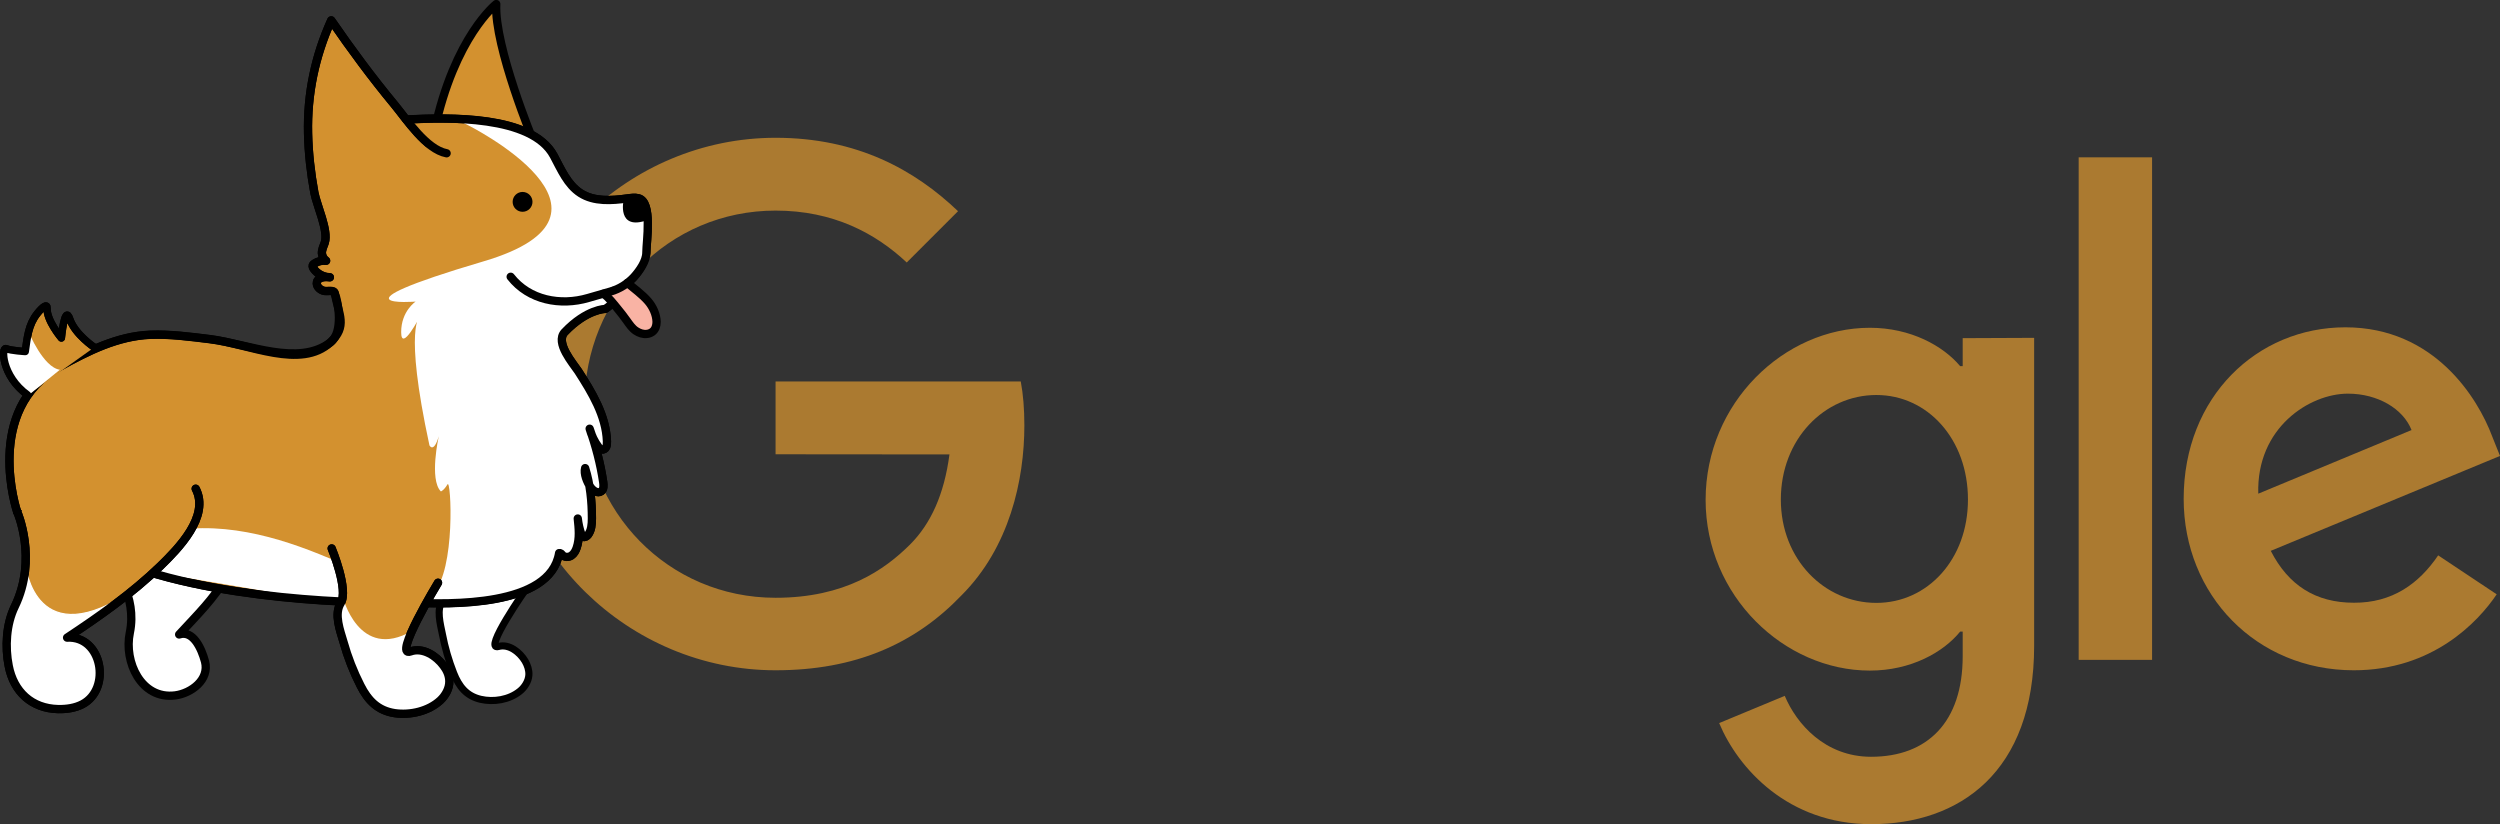 <?xml version="1.0" encoding="utf-8"?>
<!-- Generator: Adobe Illustrator 21.0.0, SVG Export Plug-In . SVG Version: 6.00 Build 0)  -->
<svg version="1.1" id="Layer_1" xmlns="http://www.w3.org/2000/svg" xmlns:xlink="http://www.w3.org/1999/xlink" x="0px" y="0px"
	 viewBox="0 0 1662 547.8" style="enable-background:new 0 0 1662 547.8;" xml:space="preserve">
<rect x="0" y="0" width="1662" height="547.8" fill="#333333" stroke="none"/>
<style type="text/css">
	.st0{opacity:0.75;fill:#D3912F;enable-background:new    ;}
	.st1{fill:#FFFFFF;stroke:#000000;stroke-width:5.516;stroke-linecap:round;stroke-linejoin:round;stroke-miterlimit:10;}
	.st2{fill:#FFFFFF;stroke:#000000;stroke-width:4.733;stroke-linecap:round;stroke-linejoin:round;stroke-miterlimit:10;}
	.st3{fill:#D3912F;stroke:#000000;stroke-width:5.516;stroke-linecap:round;stroke-linejoin:round;stroke-miterlimit:10;}
	.st4{fill:#FFFFFF;}
	.st5{fill:none;stroke:#000000;stroke-width:5.516;stroke-linecap:round;stroke-linejoin:round;stroke-miterlimit:10;}
	.st6{fill:#F9B3A4;stroke:#000000;stroke-width:5.516;stroke-linecap:round;stroke-linejoin:round;stroke-miterlimit:10;}
	.st7{fill:#FFFFFF;stroke:#FFFFFF;stroke-width:0.788;stroke-linecap:round;stroke-linejoin:round;stroke-miterlimit:10;}
	.st8{fill:#D3912F;stroke:#000000;stroke-width:4.91;stroke-linecap:round;stroke-linejoin:round;stroke-miterlimit:10;}
	.st9{fill:none;stroke:#000000;stroke-width:4.91;stroke-linecap:round;stroke-linejoin:round;stroke-miterlimit:10;}
</style>
<path class="st0" d="M1352.3,224.6v204.7c0,84.2-49.7,118.6-108.3,118.6c-55.3,0-88.5-37-101.1-67.2l43.6-18.1
	c7.8,18.6,26.8,40.5,57.4,40.5c37.6,0,60.9-23.2,60.9-66.8v-16.4h-1.7c-11.2,13.8-32.8,25.9-60,25.9c-57,0-109.2-49.7-109.2-113.5
	c0-64.4,52.2-114.4,109.2-114.4c27.2,0,48.8,12.1,60,25.5h1.7v-18.6L1352.3,224.6L1352.3,224.6z M1308.3,332.1
	c0-40.1-26.8-69.5-60.9-69.5c-34.5,0-63.5,29.3-63.5,69.5c0,39.7,28.9,68.7,63.5,68.7C1281.5,400.8,1308.3,371.8,1308.3,332.1z"/>
<path class="st0" d="M1430.7,104.6v334.1h-48.8V104.6H1430.7z"/>
<path class="st0" d="M1620.9,369.2l38.9,25.9c-12.5,18.6-42.8,50.5-95,50.5c-64.8,0-113.1-50.1-113.1-114c0-67.8,48.8-114,107.5-114
	c59.2,0,88.1,47.1,97.6,72.5l5.2,13l-152.4,63.1c11.7,22.9,29.8,34.5,55.3,34.5C1590.3,400.8,1608,388.2,1620.9,369.2L1620.9,369.2z
	 M1501.3,328.2l101.9-42.3c-5.6-14.2-22.5-24.2-42.3-24.2C1535.5,261.7,1500,284.2,1501.3,328.2z"/>
<path class="st0" d="M515.6,302v-48.4h163c1.6,8.4,2.4,18.4,2.4,29.2c0,36.3-9.9,81.2-41.9,113.1c-31.1,32.4-70.8,49.7-123.5,49.7
	c-97.6,0-179.6-79.5-179.6-177s82-177,179.6-177c54,0,92.4,21.2,121.3,48.8l-34.1,34.1C582.1,155.1,554,140,515.6,140
	c-71.2,0-127,57.4-127,128.7s55.7,128.7,127,128.7c46.2,0,72.5-18.6,89.4-35.4c13.7-13.7,22.7-33.2,26.2-59.9L515.6,302z"/>
<path class="st1" d="M75.3,377.4c0,0,16.1,18.5,11,43.3c-4,19.2,7.5,44.5,30.2,41.6c10.7-1.4,22.9-10.5,19.8-22.5
	c-2.4-9-8.1-21.1-17.2-18c13-14.1,22.3-23,32.3-39.2c6.4-10.2,17.7-29.2,7.2-39.8"/>
<path class="st2" d="M291.7,366.9c0,0,7.8,24.8,2.6,32.1c-4.4,6.1-1.5,15.9-0.2,22.6c1.7,8.9,4.2,17.5,7.5,25.9
	c3.5,8.9,8.5,15.2,17.9,17.4c8.6,2,19,0.4,26.1-5.4c3-2.4,5.7-6.4,6-10.7c0.2-3.3-0.9-6.5-2.5-9.3c-3.5-5.9-10.7-11.7-17.8-9.7
	c-10.5,3,18.6-38.5,18.6-38.5"/>
<path class="st3" d="M407.4,189.9c0,0,5.8,8.5-5,15.4c0,0-12.3,0-27,15.4c-6.6,7,5.7,21,9,26c9,14,18.5,29.5,19.1,46.6
	c0,1.3,0,2.6-0.5,3.8s-1.9,2-3.1,1.7c-0.9-0.2-1.5-1-2-1.7c-2.7-3.6-4.7-7.8-5.9-12.2c4.1,11.5,7.2,23.4,9,35.5
	c0.3,2.2,0.5,4.9-1.4,6.2c-2.3,1.6-5.4-0.5-7-2.8c-2.4-3.5-4.6-9-3.6-12.7c3.4,10.7,4.5,22.4,4.5,33.5c0,3.8-0.3,7.9-2.6,10.9
	c-0.8,1-2.2,1.9-3.3,1.3c-0.6-0.4-0.9-1-1.1-1.7c-1.2-3.4-2-6.9-2.4-10.5c0.7,6.5,1.4,13.2-0.7,19.4c-0.7,2.1-1.8,4.1-3.6,5.3
	c-1.8,1.2-4.5,1.2-6-0.5c-0.7-0.8-1.1-1.4-2.1-1.2c-5.9,36.1-73.6,34-97.8,33c0,0-100.1,2.9-176.2-20.8
	c-76.1-23.8-86.3-39.6-86.3-39.6s-23-68.1,28.5-96.6c18.6-10.3,38.3-20.2,59.9-21.1c13.3-0.5,26.6,1.3,39.7,2.9
	c26.4,3.3,60.5,20.4,80.1,2.2c11.5-10.7,5.7-18.1,2.9-32.8c-0.5-2.5-5.1-0.8-7.6-1.6s-4.8-3.1-4.2-5.7c0.7-3.3,5.3-3.7,8.6-3.2
	c-4.2-0.1-8.3-2.2-10.7-5.6c-0.5-0.7-0.9-1.5-0.7-2.3c0.2-0.6,0.7-1,1.2-1.3c2.3-1.5,5-2.1,7.7-1.8c-1.6-1.1-2.6-2.9-2.8-4.9
	c-0.1-2.5,1.1-4.8,1.9-7.1c2.6-8.1-5.3-24.7-6.9-33.2c-2.4-13-3.9-26.2-4.2-39.4c-0.6-26.3,4.6-51.2,15.4-75.2
	c13.2,19.2,27.1,38,42,56c8,9.7,21.2,29.8,34.7,32.3"/>
<path class="st3" d="M354.8,94.3c0,0-26.3-63.3-24.9-91.6c0,0-27.7,21.5-41.1,84.2"/>
<path class="st3" d="M271.9,79.4c27-1.3,81.6-2.9,96.2,24.1c4.9,9.1,9.1,19.3,17.8,24.9c9,5.8,20.7,5,31.3,3.5
	c2.4-0.3,4.9-0.7,7.2-0.1c9.6,2.3,5.3,28.8,5.3,36.1c0,0-3.9,23.5-29.7,27.4c0,0-38.2,17.4-60.6-11.2"/>
<path class="st4" d="M310.9,83.1c0,0,117.9,58.9,10.7,90.6s-45.3,26.8-45.3,26.8s-9.6,6.3-9.6,20.3s12.7-10.8,12.7-10.8
	s-11.3,5.5,6.1,86.1c0,0,2.8,5.5,6.2-6.1c0,0-6.5,28.8,1.4,36.7c0,0,2-0.6,4.4-4.7s5.5,57.3-9.5,72.2
	c-14.9,14.9-95.4-56.2-175.9-40.9s-80.5,15.3-80.5,15.3l58.3,9.8L223.6,401c0,0,121.4,1.3,126.1-9.6l10.6-5.5l8.5-8.5l3-9.9l6.5,2.8
	l5.6-3.5l0.2-22.4l3.5,12.2l5.8-4.7v-12.8L389,311l3.4,11l3.2,4.6l4-0.1l1.9-8.7l-8.1-28.5l6.4,9.5l3.1-1.7V284l-16.6-33.5l-12-20.4
	l-1.1-7c-0.1-0.9,4.5-4.5,5.2-5.2c1.8-1.7,3.9-3.1,5.9-4.4c4.5-2.9,9.4-5.4,14.4-7.3c1.7-0.7,3.4-1.3,5-2.2c3.8-2.5,4.3-6.9,6-11.4
	l9.1-4c0,0,19.9-10.9,8-55.3l-12.3-0.4H404l-18-4.5l-7.7-5l-3.9-8.8l-7.4-13l-8.5-7.8l-23.3-10.2L312,79.2h-9.2"/>
<circle cx="347.4" cy="134.2" r="6.6"/>
<path d="M414.6,132.9c0,0-4.9,21,16.1,13.3l-5.3-14.1l-7.1-0.3"/>
<path class="st5" d="M407.9,193.3c0,0,5.3,5.1-5.5,12.1c0,0-12.3,0-27,15.4c-6.6,7,5.7,21,9,26c9,14,18.5,29.5,19.1,46.6
	c0,1.3,0,2.6-0.5,3.8s-1.9,2-3.1,1.7c-0.9-0.2-1.5-1-2-1.7c-2.7-3.6-4.7-7.8-5.9-12.2c4.1,11.5,7.2,23.4,9,35.5
	c0.3,2.2,0.5,4.9-1.4,6.2c-2.3,1.6-5.4-0.5-7-2.8c-2.4-3.5-4.6-9-3.6-12.7c3.4,10.7,4.5,22.4,4.5,33.5c0,3.8-0.3,7.9-2.6,10.9
	c-0.8,1-2.2,1.9-3.3,1.3c-0.6-0.4-0.9-1-1.1-1.7c-1.2-3.4-2-6.9-2.4-10.5c0.7,6.5,1.4,13.2-0.7,19.4c-0.7,2.1-1.8,4.1-3.6,5.3
	c-1.8,1.2-4.5,1.2-6-0.5c-0.7-0.8-1.1-1.4-2.1-1.2c-5.9,36.1-73.6,34-97.8,33c0,0-100.1,2.9-176.2-20.8
	c-76.1-23.8-86.3-39.6-86.3-39.6s-23-68.1,28.5-96.6c18.6-10.3,38.3-20.2,59.9-21.1c13.3-0.5,26.6,1.3,39.7,2.9
	c26.4,3.3,58.6,18.2,80.1,2.2c8.9-6.7,5.4-26.9,2.9-32.8c-1-2.4-5.1-0.8-7.6-1.6s-4.8-3.1-4.2-5.7c0.7-3.3,5.3-3.7,8.6-3.2
	c-4.2-0.1-8.3-2.2-10.7-5.6c-0.5-0.7-0.9-1.5-0.7-2.3c0.2-0.6,0.7-1,1.2-1.3c2.3-1.5,5-2.1,7.7-1.8c-1.6-1.1-2.6-2.9-2.8-4.9
	c-0.1-2.5,1.1-4.8,1.9-7.1c2.6-8.1-5.3-24.7-6.9-33.2c-2.4-13-3.9-26.2-4.2-39.4c-0.6-26.3,4.6-51.2,15.4-75.2
	c13.2,19.2,27.1,38,42,56c8,9.7,21.2,29.8,34.7,32.3"/>
<path class="st6" d="M401.3,195.3c3.6,2.7,6.2,6.2,9,9.6c2.2,2.7,4.4,5.4,6.4,8.3c1.8,2.5,3.5,5.1,6.1,6.8c2.1,1.4,4.7,2.3,7.2,2
	c1.3-0.1,2.6-0.6,3.7-1.4c2-1.5,2.8-4.1,2.8-6.6c-0.1-5-2.5-10.1-5.7-13.8c-4-4.6-9.1-8.2-13.7-12.1"/>
<path class="st5" d="M270.1,79.4c27-1.3,83.4-3,98,24.1c4.9,9.1,9.1,19.3,17.8,24.9c9,5.8,20.7,5,31.3,3.5c2.4-0.3,4.9-0.7,7.2-0.1
	c9.6,2.3,5.3,28.8,5.3,36.1c0,5.8-4.6,12.2-8.3,16.3c-4.2,4.5-9.6,7.9-15.5,9.6c-5,1.4-10,2.9-14.9,4.3
	c-18.4,5.4-39.3,1.5-51.5-14.1"/>
<path class="st3" d="M11.4,340.1c0,0,13.9,31.3-1.6,63.2c-5.7,11.8-6.5,26.7-4,39.4C9.1,459.8,21,471,38.7,471.4
	c5.6,0.1,11.3-0.7,16.2-3.3c19.2-10.2,13.1-45.5-10.3-44.2c21.6-14.3,43.3-29.5,62-47.6c11.8-11.5,33.1-33,23.5-51.4"/>
<path class="st7" d="M17,376.2c0,0,6.4,60.8,72.3,15.6l-43.5,32.1l9.5,2.3l9.4,11.4c0,0,9.5,36.6-28.6,33.8S4.5,423.9,4.5,423.9"/>
<path class="st5" d="M11.4,340.1c0,0,13.9,31.3-1.6,63.2c-5.7,11.8-6.5,26.7-4,39.4C9.1,459.8,21,471,38.7,471.4
	c5.6,0.1,11.3-0.7,16.2-3.3c19.2-10.2,13.1-45.5-10.3-44.2c21.6-14.3,43.3-29.5,62-47.6c11.8-11.5,33.1-33,23.5-51.4"/>
<path class="st3" d="M220.5,364.6c0,0,11.5,27.6,6,36.4c-4.6,7.4-0.3,18.3,1.9,25.9c2.8,10,6.6,19.7,11.3,28.9
	c5,9.9,11.5,16.6,22.7,18.3c10.4,1.5,22.5-1.3,30.3-8.5c3.3-3.1,6.1-7.8,6-12.7c0-3.8-1.6-7.4-3.9-10.4c-4.7-6.4-13.7-12.4-21.9-9.4
	c-12.1,4.4,18.3-45.7,18.3-45.7"/>
<path class="st4" d="M227.8,396.6c0,0,10.6,43.2,46,22.9l-3.6,10.5l0.9,3.1l8.2-0.8l12.4,4.5c0,0,26.8,33.5-23.9,37.6l-13.2-2.7
	L237.8,452l-13.2-32.5v-16.9"/>
<path class="st5" d="M220.5,364.6c0,0,11.5,27.6,6,36.4c-4.6,7.4-0.3,18.3,1.9,25.9c2.8,10,6.6,19.7,11.3,28.9
	c5,9.9,11.5,16.6,22.7,18.3c10.4,1.5,22.5-1.3,30.3-8.5c3.3-3.1,6.1-7.8,6-12.7c0-3.8-1.6-7.4-3.9-10.4c-4.7-6.4-13.7-12.4-21.9-9.4
	c-12.1,4.4,18.3-45.7,18.3-45.7"/>
<path class="st8" d="M62.7,230.9c0,0-12.9-8.6-16.3-18.8s-5.6,12.6-5.6,12.6s-9.9-11.6-9.5-19.9c0.1-3.1-3-0.8-6.5,3.6
	c-6,7.5-6.7,16.1-8,25.3c0,0-9.3-0.5-12.7-1.9S1,250,18.3,262.5"/>
<path class="st4" d="M19.1,220.8c0,0,9.7,23.5,20.7,25l-20.7,16.8L5.9,248.1l-3.4-13.8l14.4-0.6l-0.9-9.6"/>
<path class="st9" d="M62.7,230.9c0,0-12.9-8.6-16.3-18.8s-5.6,12.6-5.6,12.6s-9.9-11.6-9.5-19.9c0.1-3.1-3-0.8-6.5,3.6
	c-6,7.5-6.7,16.1-8,25.3c0,0-9.3-0.5-12.7-1.9S1,250,18.3,262.5"/>
</svg>
